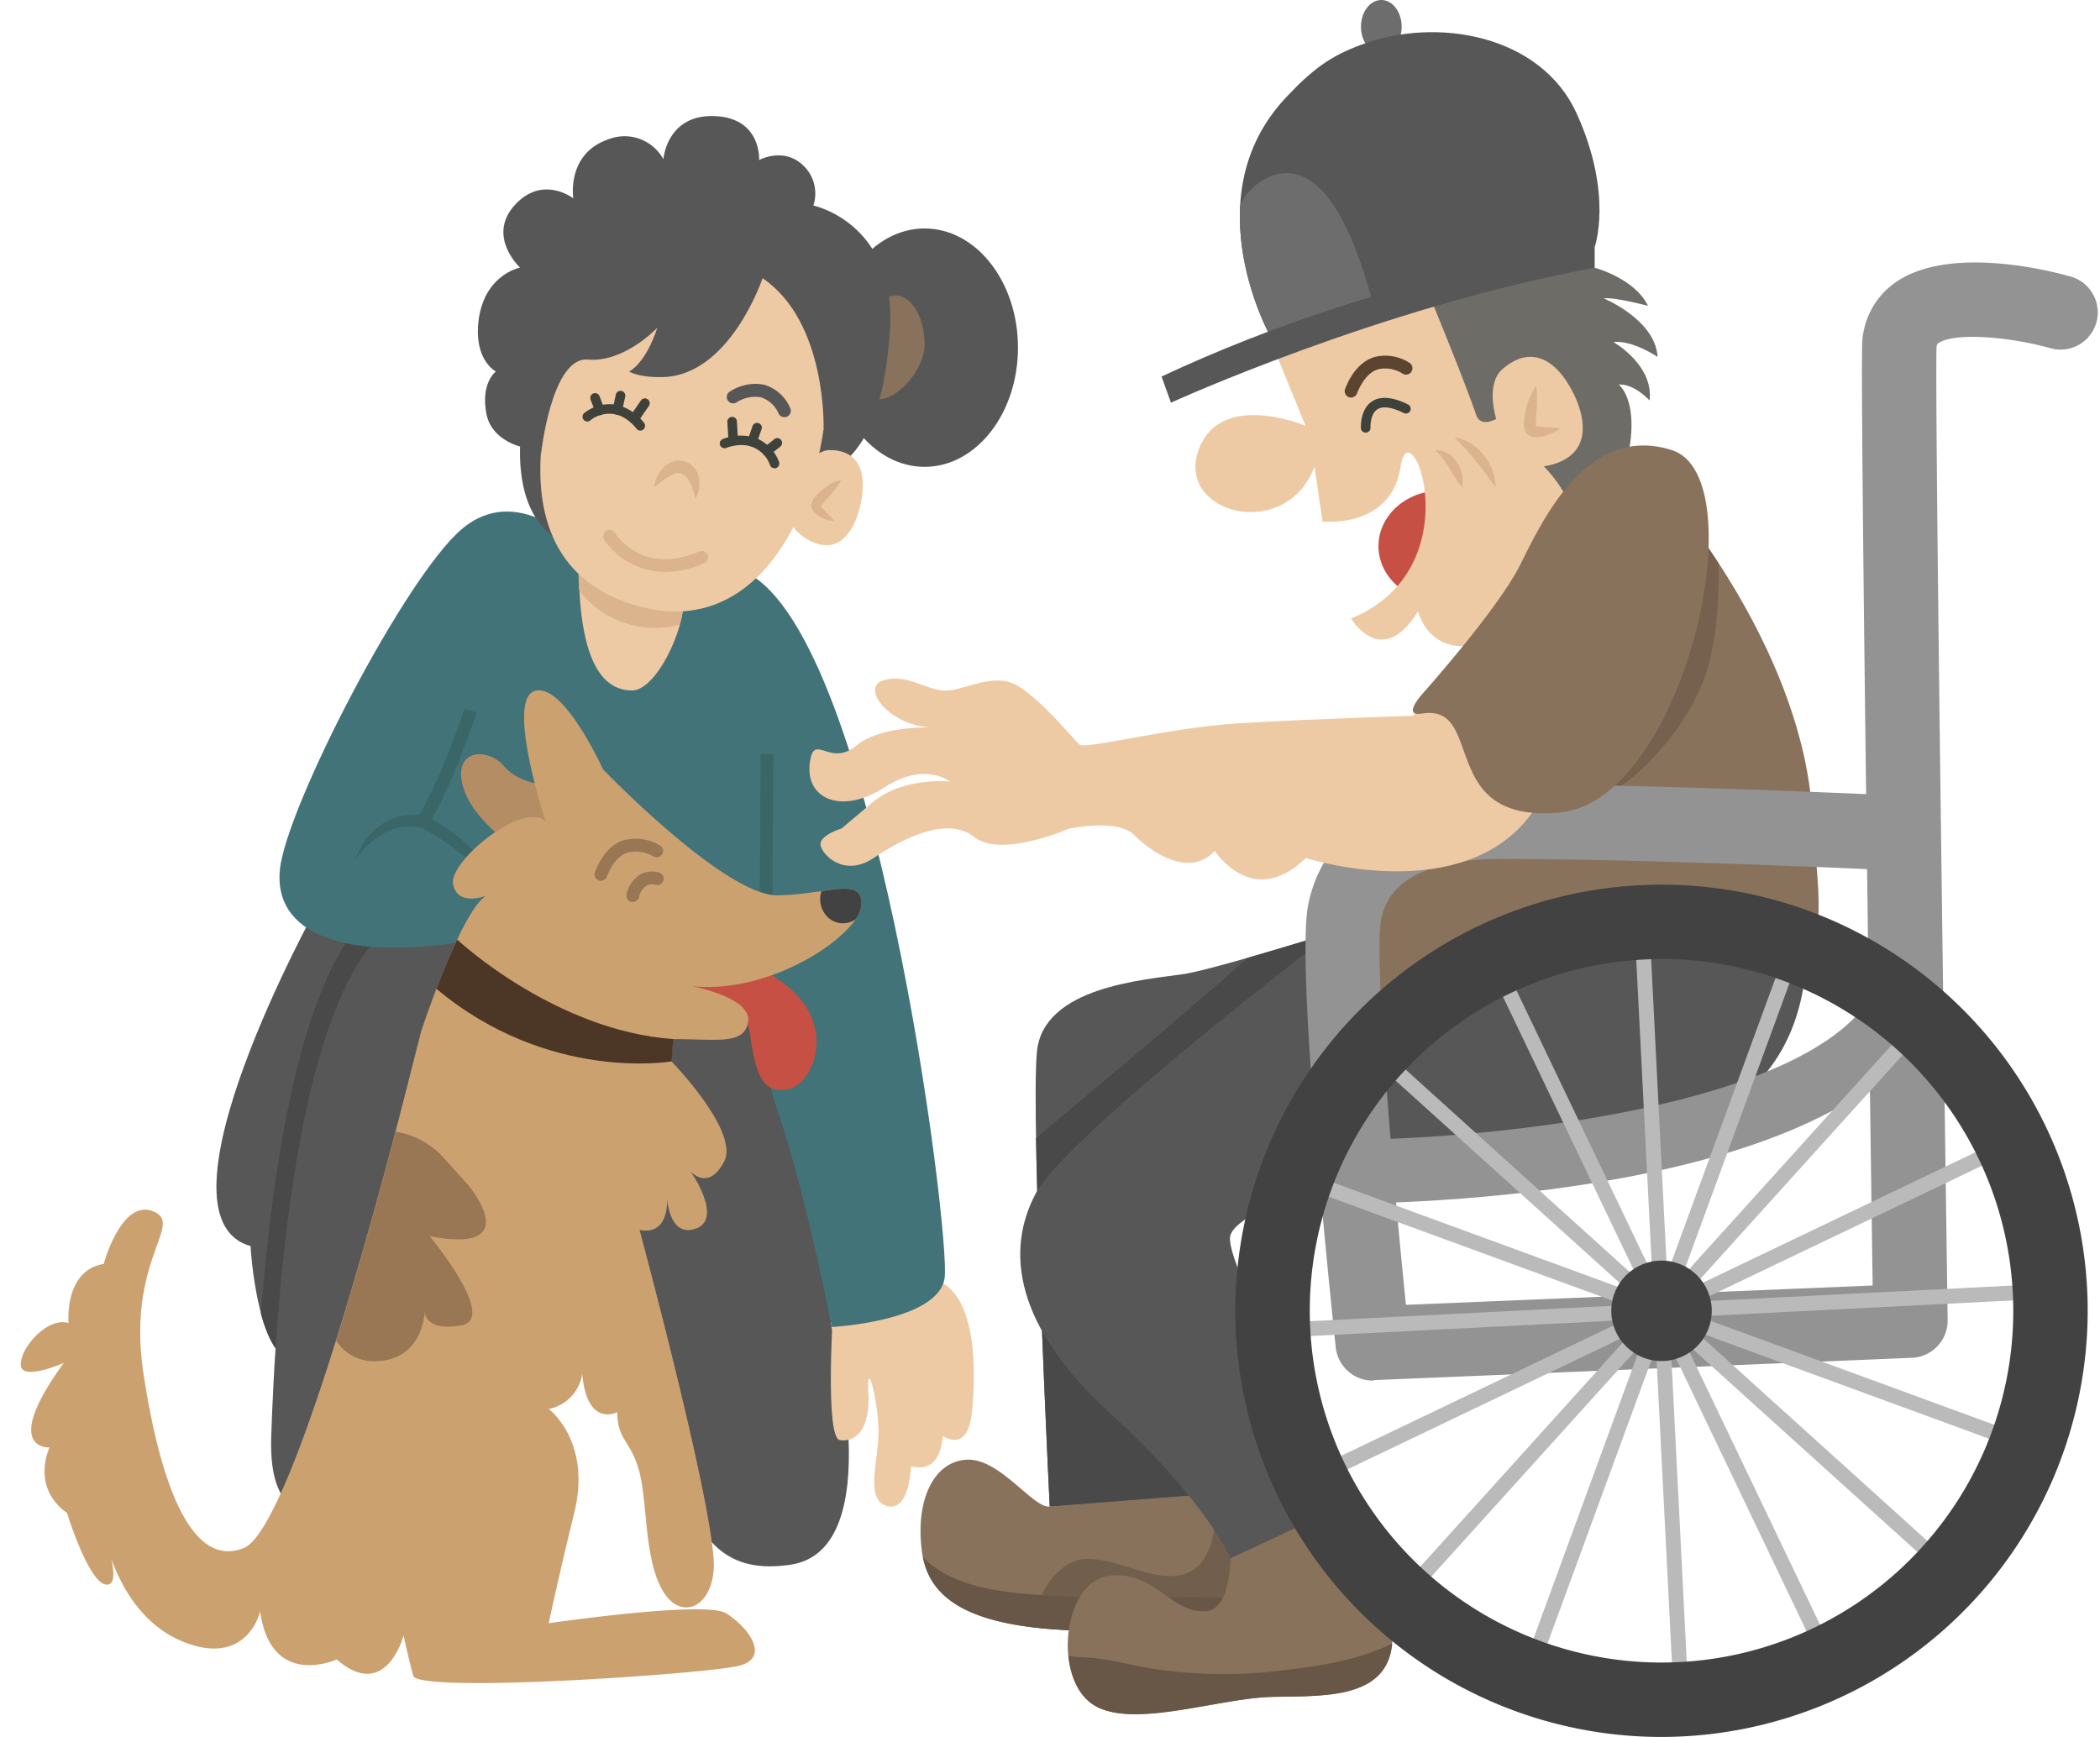 <svg xmlns="http://www.w3.org/2000/svg" viewBox="-3.72 0 376.667 311.57"><title>Depositphotos_82893218_08</title><g data-name="Layer 2"><g data-name="Layer 1"><path d="M190.1 266.32s-2.58 3.55-5.54 3.92-8.86-8.62-14.78-8.41-9.44 7.15-8.11 16.69 10.78 14.31 34.05 14 29.18 1.14 24.8-19.27-30.42-6.93-30.42-6.93z" fill="#89725b"/><path d="M220.52 273.28c-1.06-4.9-3.36-7.84-6.26-9.49.45 8.47.67 20-9.42 18.85-4.51-.51-9.34-3.16-13.83-3-5.08.21-8.5 6.15-10 12.17a105.41 105.41 0 0 0 14.75.71c23.24-.26 29.15 1.17 24.76-19.24z" fill="#725e4c"/><path d="M212.68 286.57c-7.9-.11-15.87.33-23.76-.13-8.62-.5-20.64-.49-27.09-7.11 1.75 9 11.29 13.5 33.89 13.22 16.91-.21 24.62.45 25.91-7a28.35 28.35 0 0 1-8.95 1.02z" fill="#685646"/><path d="M216.71 271.66s2.1 17-4.2 17.36-9.06-7.25-17.17-6.39-10.2 17.17-3.72 22.61 22.89-.67 32.9-.86 22.61.57 21.46-12.49-12.78-31.48-12.78-31.48z" fill="#89725b"/><path d="M226.89 299.56a85.43 85.43 0 0 1-23.31-.14c-4.41-.68-8.65-2-13.13-2.15a24.69 24.69 0 0 1-2.52-.22c.34 3.29 1.53 6.36 3.71 8.19 6.48 5.44 22.89-.67 32.9-.86 9.19-.17 20.51.42 21.44-9.56-6.21 2.98-12.32 3.92-19.09 4.74z" fill="#685646"/><path d="M248.88 163s-33.36 10.67-40.26 11.72-25.21 2.19-26.35 13.93 2.29 81.56 2.29 81.56l29.47-2.3s-8.66-63.52-3.33-67.53 44-6.87 44-6.87z" fill="#575757"/><path d="M210.7 200.41c5.33-4 44-6.87 44-6.87L248.88 163s-16.71 5.34-28.92 8.84c-4.45 4.36-29.85 25.59-37.85 32.32.41 24.37 2.45 66.05 2.45 66.05l29.47-2.3s-8.66-63.49-3.33-67.5z" fill="#49494a"/><path d="M233.59 168.53s-46 35.21-51.51 45.51-3.82 23.84 13.35 39.49 21.56 26 21.56 26l23.07-10.78s-24.1-40.69-23.14-46.93 37.79-16.31 37.79-16.31 75.48 14.6 64.58-47.81l-45.66-3.63z" fill="#575757"/><path d="M240.13 215.86l-.13-11.44c23.45-.24 86-6 93.62-29.25l10.88 3.56c-11.5 35.21-94.9 37.04-104.37 37.13z" fill="#939393"/><path d="M297.87 91.77s21.75 26 23.46 54.13c.74 12 3.46 25-3.43 26.75-9.19 2.32-30.94-5.37-35.62-4.12-8.2 2.2-39 27-45.07 10s25-32.66 25-32.66z" fill="#89725b"/><path d="M290 138.66c5.47-4.91 10.66-12 12.65-19.15 1.69-6.07 1.91-12.21 1.91-18.41a107.24 107.24 0 0 0-6.72-9.33L262.2 145.9s-2 1-4.9 2.8c11.39-1.8 23.7-1.96 32.7-10.04z" fill="#75614e"/><ellipse cx="254.72" cy="97.96" rx="11.19" ry="9.97" fill="#c65044"/><path d="M279.66 47.14l2.62.88s7.2 1.88 9.59 6.84c0 0-6.12-1.62-7.92-1.33 0 0 9.26 3.81 9.64 10.49 0 0-4.48-3.05-7.92-2.67 0 0 7.25 4.1 6.49 10.49 0 0-2.76-3.05-5.53-2.86 0 0 4.39 3.28 1 15.52S271 92.25 271 92.25s-22.53-27.19-23.3-43.88 31.96-1.23 31.96-1.23z" fill="#6d6c66"/><path d="M53.22 162.51s-30.9 55.74-12 61c0 0 1.19 22.37 9.16 20.59S72.77 169.6 70 164.26s-16.78-1.75-16.78-1.75z" fill="#575757"/><path d="M70 164.26c-.74-1.43-2.29-2.2-4.15-2.59-15.24 8-20.73 47.74-22.77 74 1.34 4.93 3.57 9.3 7.27 8.48 7.97-1.79 22.42-74.55 19.65-79.89z" fill="#49494a"/><path d="M145.46 238.08S156 278 138.09 280.67c-10.93 1.62-16.76-3.29-21.05-18.45s-10.56-32-20.45-32.33-25.91 41.78-34.49 42.06-17.74 2.29-17.17-14.31 4.26-117.1 40.63-89.1c0 0 18.71-12 35.51-8.09 14.15 3.3 24.39 77.63 24.39 77.63z" fill="#575757"/><path d="M145.65 236.08s-1.33 21.79 1.24 22.23 5.53-1.52 5.15-8.39 1.72 1.14 1.81 6.58-2.57 12.49 1.53 13.64 4.29-7.15 4.29-7.15 5.15 2 5.72-5.44c0 0 4.48 3.35 5.24-4.38s.86-21.85-7.25-23.85-17.73 6.76-17.73 6.76z" fill="#edcaa4"/><path d="M100.05 98S89.17 86.24 79 95s-31.38 49.79-32.52 61 11 16.94 35.44 12.48 50.79 0 50.79 0-1.71 17.27 3.05 30.82 9.73 38.73 9.73 38.73 19.08-1 20.22-8.78-12.78-118.46-36.63-127S100.05 98 100.05 98z" fill="#417378"/><path fill="#3a6668" d="M132.376 190.762l.33-55.489 2.29.014-.33 55.49z"/><path d="M60.09 154.16a12.14 12.14 0 0 1 1.71-3.39 10 10 0 0 1 1.2-1.48 9.82 9.82 0 0 1 1.55-1.29 9.64 9.64 0 0 1 3.69-1.61 9.9 9.9 0 0 1 2-.23 13.45 13.45 0 0 1 2 .14h.1l.16.08A27.48 27.48 0 0 1 77 149a29.8 29.8 0 0 1 3.87 3.24 24 24 0 0 1 3.13 3.87 19 19 0 0 1 2.12 4.52c-.53-.65-1-1.34-1.49-2s-1.07-1.21-1.61-1.81-1.14-1.13-1.7-1.68-1.18-1.06-1.8-1.56a47.39 47.39 0 0 0-3.82-2.83 45.74 45.74 0 0 0-4.06-2.39l.26.08c-.55 0-1.11-.18-1.66-.19a7.91 7.91 0 0 0-1.66.07 10.9 10.9 0 0 0-1.63.35 10 10 0 0 0-1.57.66 15.28 15.28 0 0 0-5.29 4.83z" fill="#3a6668"/><path d="M119 107c0 6.64-5.24 16.85-9.32 16.85s-9.58-2.92-9.58-22.38c0-6.64 5.49-1.67 9.58-1.67s9.32.59 9.32 7.2z" fill="#edcaa4"/><path d="M118.18 112.05a19.4 19.4 0 0 0 .77-5c0-6.64-5.24-7.2-9.32-7.2s-9.58-5-9.58 1.67c0 1.59 0 3 .12 4.39a17.09 17.09 0 0 0 18.01 6.14z" fill="#dbb38d"/><ellipse cx="162.12" cy="62.36" rx="16.75" ry="21.38" fill="#575757"/><path d="M162.12 61.77c0 4.82-5.57 11-9.59 9.73-2.75-.88-.86-4.91-.86-9.73S154 53 156.9 53s5.22 4 5.22 8.77z" fill="#89725b"/><path d="M99.15 97.81s-10-1.27-9.59-17.72c0 0-5.06-1.19-6-5.71-1.15-5.74 1.68-7.74 1.68-7.74s-3.89-1.91-3.15-8.87C83 49.28 89.56 48 89.56 48s-6-5.56-1-11.15 10.55-1.27 10.55-1.27-1.29-8 6.29-10.59a7.93 7.93 0 0 1 9.87 3.58s.58-8.23 9.44-7.73c8.19.46 7.73 7.87 7.73 7.87s4.29-2.38 7.82.88a6.93 6.93 0 0 1 1.91 7.28s15 3.11 13.73 22.44-7.54 26.69-17.84 26.8-38.91 11.7-38.91 11.7z" fill="#575757"/><path d="M138.06 93.37c0 1.18 2.75 4 5.86 4.39 4 .52 6.22-3.94 6.92-8.39 1-6.2-1.77-8.73-5.84-8.63s-7 8.12-6.94 12.63z" fill="#edcaa4"/><path d="M147.19 86.11a11.73 11.73 0 0 1-1 1.52c-.32.43-.72.89-1.15 1.38s-.92 1-1.29 1.44c-.09.11-.23.24-.28.32a.1.1 0 0 1 0 .05v-.19.12c0-.16-.07-.16 0-.09a1.14 1.14 0 0 0 .16.27c.33.42.76.85 1.11 1.23.73.73 1.22 1.33 1.22 1.33a5.71 5.71 0 0 1-1.74-.4 5.49 5.49 0 0 1-1.67-1 2.91 2.91 0 0 1-.47-.52 1.82 1.82 0 0 1-.3-1 2.9 2.9 0 0 1 .76-1.53 9.79 9.79 0 0 1 1.6-1.46 11.22 11.22 0 0 1 1.54-1 7.7 7.7 0 0 1 1.51-.47z" fill="#dbb38d"/><path d="M119.51 176.95s10.3 1.43 11.25 8.3 2.1 11.26 7.06 10.11 10.49-15.26-7.06-22.32-11.25 3.91-11.25 3.91z" fill="#c65044"/><path d="M95.29 140.89s-5.72 0-8.58-3.43-9.16-3.15-7.44 3.43 10.3 11.73 10.3 11.73 10.64-1.5 5.72-11.73z" fill="#b58d64"/><path d="M104.44 138s22 22.89 31.48 22.61 14.88-3.41 14.88 1.59-15.45 16.15-30.33 14.72c0 0 10.59 2 10 6.29s-5.47 3.18-13.47 3.18l-.29 4s12.3 12.59 9.44 18-6 1.72-6 1.72 6 8.58.86 10.3-5.15-6.58-5.15-6.58 1.14 7.9-4.86 6.81c0 0 13.88 51.55 13.3 60.78-.45 7.19-6.15 9.39-9.3 3.66s-2.57-15.17-4-20.9-4-5.72-4-10.87c0 0-5.44 2.86-6.29-6.87a7.57 7.57 0 0 1-6 6.3s7.73 5.73 4.58 18.6-4.58 19.83-4.58 19.83 28-4.09 31.76-1.81 8.3 8 2.29 9.46-57.51 5-58.37 1.76-1.72-7.21-1.72-7.21-3.15 12-12 4.29c0 0-11.73 5.44-13.73-8.58 0 0-2.29 10-13.73 5.44s-14-18.6-14-18.6 3.15 8.87 0 8.3-6.91-12.85-6.91-12.85-6.3-3.72-3.15-11.73c0 0-8.87.57 2.58-15.17 0 0-7.73 3.43-7.73.29s4.86-8.58 8.58-7.44c0 0-.86-9.44 6.3-10.59 0 0 3.15-11.73 8.87-9.44s-4.86 8.58-1.72 29.19 8.87 34.91 18 31.19 27.18-74.4 29.47-83.55l2.32-9.12s7.18-21.79 11.73-24.36c0 0-5.15 2.11-6-2s12.59-15.09 16.6-11.29c0 0-7.15-21.67-2-23.39S104.44 138 104.44 138z" fill="#cca170"/><path d="M143.61 159.86a4.61 4.61 0 0 0 .87 4.38 3.93 3.93 0 0 0 5.23.68 5.19 5.19 0 0 0 1.09-2.7c0-3.42-2.55-3.03-7.19-2.36z" fill="#424242"/><path d="M80.22 212.52l-4.82-5.34a14.74 14.74 0 0 0-8.14-4.18c-2.43 9.27-6.37 23.74-10.68 37.52a8.08 8.08 0 0 0 7.23 3.65c8.48-.28 8.67-9 8.67-9s-.27 3.72 6.49 2.58-5.62-16-5.62-16c17.55 3.36 6.87-9.23 6.87-9.23z" fill="#975"/><path d="M116.75 190.39l.29-4c-21.34-1.53-38.73-17.82-38.76-17.85-1.35 2.85-2.65 6-3.72 8.83 20.14 16.87 42.19 13.02 42.19 13.02z" fill="#4c3626"/><path d="M104.06 158a1.18 1.18 0 0 1-.4-.07 1.15 1.15 0 0 1-.67-1.48c1.15-3 2.88-5 5.13-5.72a8.56 8.56 0 0 1 6.66 1 1.15 1.15 0 0 1-1.23 1.93 6.28 6.28 0 0 0-4.73-.72c-1.56.53-2.81 2-3.7 4.35a1.14 1.14 0 0 1-1.06.71z" fill="#975"/><path d="M109.78 161.78a1.18 1.18 0 0 1-.3 0 1.14 1.14 0 0 1-.8-1.41 5.35 5.35 0 0 1 2.54-3.56 4.41 4.41 0 0 1 3.33-.27 1.14 1.14 0 0 1-.75 2.16 2.15 2.15 0 0 0-1.54.15 3.24 3.24 0 0 0-1.37 2.13 1.15 1.15 0 0 1-1.11.8z" fill="#975"/><path d="M97.72 62.49s-15.06 35.2 9.74 45.12c26.94 10.77 39.17-22.56 37-45.12-2.07-20.6-35.68-17.93-46.74 0z" fill="#edcaa4"/><path d="M133.06 49.9s-5.82 17.43-17.88 17.74c-4.42.11-6.06-1-6.06-1s2.91-1.28 5.06-7.86c0 0-5.87 6.29-12.45 5.72s-8.44 17.17-8.44 17.17-2.62-26.9 10.78-36.2 37.66-6.19 43.13 2.27-3.2 29.19-3.2 29.19.65-19.16-10.94-27.03z" fill="#575757"/><path d="M135.2 84a.86.86 0 0 1-.79-.52 5.38 5.38 0 0 0-4.74-3.64 7.47 7.47 0 0 0-3.14.52.86.86 0 0 1-.69-1.57 8.68 8.68 0 0 1 6.1-.19 7.39 7.39 0 0 1 4.05 4.2.86.86 0 0 1-.44 1.13.85.85 0 0 1-.35.07z" fill="#3e423a"/><path d="M127.81 79.93a.86.86 0 0 1-.86-.81l-.21-3.43a.86.86 0 0 1 .8-.91.84.84 0 0 1 .91.8l.21 3.43a.86.86 0 0 1-.8.91z" fill="#3e423a"/><path d="M131.21 80.08a.86.86 0 0 1-.81-1.13l.85-2.51a.86.86 0 0 1 1.63.55l-.88 2.5a.86.86 0 0 1-.79.59z" fill="#3e423a"/><path d="M133.84 81.78a.86.86 0 0 1-.53-1.53l1.9-1.51a.86.86 0 0 1 1.06 1.35l-1.9 1.51a.85.85 0 0 1-.53.18z" fill="#3e423a"/><path d="M111.13 77.24a.86.86 0 0 1-.7-.36 7.7 7.7 0 0 0-2.43-2.07 5.37 5.37 0 0 0-5.94.68.86.86 0 0 1-1-1.39 7.38 7.38 0 0 1 5.64-1.52 8.69 8.69 0 0 1 5.13 3.31.86.86 0 0 1-.21 1.19.87.87 0 0 1-.49.16z" fill="#3e423a"/><path d="M110 76a.86.86 0 0 1-.71-1.34l1.95-2.83a.86.86 0 0 1 1.42 1l-1.95 2.83a.86.86 0 0 1-.71.34z" fill="#3e423a"/><path d="M107 74.37h-.18a.86.86 0 0 1-.65-1l.57-2.59a.86.86 0 0 1 1.68.37l-.57 2.59a.86.86 0 0 1-.85.63z" fill="#3e423a"/><path d="M103.86 74.48a.86.86 0 0 1-.8-.56l-.86-2.28a.86.86 0 0 1 1.61-.6l.86 2.28a.86.86 0 0 1-.5 1.1.84.84 0 0 1-.31.06z" fill="#3e423a"/><path d="M136.94 74.83a1.15 1.15 0 0 1-1-.62 5.19 5.19 0 0 0-3.17-2.94 6.12 6.12 0 0 0-4.35.89 1.14 1.14 0 0 1-1.28-1.89 8.38 8.38 0 0 1 6.17-1.27 7.35 7.35 0 0 1 4.69 4.16 1.14 1.14 0 0 1-1 1.67z" fill="#575757"/><path d="M113.6 87.41a5.47 5.47 0 0 1 .67-2.13 5.57 5.57 0 0 1 1.54-1.86 3.93 3.93 0 0 1 1.39-.7 3.54 3.54 0 0 1 1.77 0 2.76 2.76 0 0 1 .5.18l.27.15a4.48 4.48 0 0 1 .7.49 3.66 3.66 0 0 1 .94 1.3 5.2 5.2 0 0 1-.35 4.59s-.23-.9-.61-2a6.7 6.7 0 0 0-.81-1.61 2.88 2.88 0 0 0-.57-.55 1.34 1.34 0 0 0-.32-.2l-.28-.13h-.09a1.27 1.27 0 0 0-.68-.06 3.18 3.18 0 0 0-.8.24 10.58 10.58 0 0 0-1.6 1z" fill="#dbb38d"/><path d="M115.56 102.6a13.37 13.37 0 0 1-10.88-5.75 1.13 1.13 0 0 1 .41-1.66 1.13 1.13 0 0 1 1.44.35c1.47 2.11 6.16 7.21 15.18 3.38a1.14 1.14 0 0 1 1.48.55 1.13 1.13 0 0 1-.57 1.53 18 18 0 0 1-7.06 1.6z" fill="#dbb38d"/><path d="M73.08 148l-1.95-1.2c4.17-6.75 8.43-19.58 8.47-19.71l2.17.72c-.17.53-4.37 13.19-8.69 20.19z" fill="#3a6668"/><path d="M225.23 63.62l5.22 12.76S214.89 69.8 211.17 81s15.74 16.24 20.89 2.72l1.43 9.81s12.3 1.42 14-9.81 13.16 18.18-8.87 27.22c0 0 5.44 9.31 12-1.27 0 0 2.29 9.52 13.45 5.05s22.32-17.89 8.58-31.64a46.83 46.83 0 0 1-6.8-8.62s-3.81 2.78-4.78 0C258.6 67.33 252.66 53 252.66 53h-12.3z" fill="#edcaa4"/><path d="M238.61 71.31a1.18 1.18 0 0 1-.42-.08 1.15 1.15 0 0 1-.64-1.49c1.23-3.09 3-5 5.27-5.7a8 8 0 0 1 6.3 1.06 1.14 1.14 0 0 1-1.3 1.9 5.77 5.77 0 0 0-4.36-.76c-1.56.48-2.84 2-3.79 4.35a1.15 1.15 0 0 1-1.06.72z" fill="#5c4530"/><path d="M241.24 77.61a.86.86 0 0 1-.86-.81c0-.14-.18-3.37 2-4.8 1.53-1 3.73-.82 6.53.59a.86.86 0 0 1-.77 1.53c-2.18-1.09-3.85-1.33-4.82-.69-1.33.88-1.22 3.24-1.22 3.26a.86.86 0 0 1-.81.91z" fill="#3e423a"/><ellipse cx="244.04" cy="4.79" rx="3.65" ry="4.79" fill="#6d6d6d"/><path d="M281.14 46l1.14-1.57s3.45-9.48-3.23-24.13c-6.39-14-25-17.42-38.7-12.24-5.42 2-8.67 4.37-13.45 9.47-16.88 18-2.58 43.16-2.58 43.16z" fill="#575757"/><path d="M241.23 49.9c-3.68-11.78-9-20.81-16.48-18.48a10.52 10.52 0 0 0-6 5.29c-.79 12.81 5.58 24 5.58 24l18.52-4.79c-.42-1.92-.97-3.92-1.62-6.02z" fill="#6d6d6d"/><path d="M206.31 72.23s37.34-17.07 76-24.21v-3.56s-36.48 3.81-77.69 23.08z" fill="#575757"/><path d="M268.61 83c.9 1 5.6 1.27 8.84-.89 4.21-2.81 2.94-8.49.26-13-3.74-6.23-8.23-6.21-12-2.85s-.57 12.83 2.9 16.74z" fill="#edcaa4"/><path d="M271.8 69.22a14.25 14.25 0 0 1 .16 2.18c0 .64 0 1.38-.06 2.14s-.14 1.6-.14 2.31v.51a.09.09 0 0 1 0 .08v.07l-.13-.17s.21.26.1.09-.19-.08-.1-.05a1.43 1.43 0 0 0 .35.11c.63.11 1.36.13 2 .17 1.24.05 2.15.18 2.15.18a7.53 7.53 0 0 1-1.94 1.06 7 7 0 0 1-2.31.52 3.41 3.41 0 0 1-.83-.09 1.64 1.64 0 0 1-.65-.29 1.67 1.67 0 0 1-.35-.32 3.3 3.3 0 0 1-.43-2 12.15 12.15 0 0 1 .43-2.58 13.21 13.21 0 0 1 .74-2.08 9.82 9.82 0 0 1 1.01-1.84z" fill="#dbb38d"/><path d="M253.76 80.86a1.12 1.12 0 0 1 .4-.05 3.57 3.57 0 0 1 1.07.17 4.06 4.06 0 0 1 1.31.76 3.38 3.38 0 0 1 .62.59l.52.7a5.74 5.74 0 0 1 .69 1.52 4 4 0 0 1 .25 1.42 7.15 7.15 0 0 1-.08 1.42 9.58 9.58 0 0 1-.86-1.11c-.21-.34-.42-.73-.7-1.11s-.44-.86-.75-1.22a18 18 0 0 0-1.52-2.14 7.88 7.88 0 0 0-.95-.95z" fill="#dbb38d"/><path d="M257.15 78.45A6.17 6.17 0 0 1 259 79a8.71 8.71 0 0 1 1.74 1c.28.24.58.47.86.74a8.56 8.56 0 0 1 .78.88l.7.94c.21.33.35.68.52 1a6.62 6.62 0 0 1 .68 1.87 13.42 13.42 0 0 1 .26 1.92 16.64 16.64 0 0 1-1.16-1.51c-.27-.47-.69-1-1.08-1.5a14.61 14.61 0 0 0-1.3-1.62 7 7 0 0 0-.65-.82c-.24-.25-.45-.52-.67-.77-.43-.51-.88-.94-1.24-1.35s-.69-.76-.94-1z" fill="#dbb38d"/><path d="M242.5 247.65a6.68 6.68 0 0 1-6.64-6c-1.19-11.17-7-67.48-5-79 1.17-6.61 6.89-22 34.66-22 21 0 51.74 1.21 65.48 1.8-.48-37.68-.86-73.71-.72-80.29a14 14 0 0 1 5.7-11.3c9.52-7 27.91-2.32 31.49-1.31a6.68 6.68 0 1 1-3.63 12.85c-7.21-2-17.17-2.84-19.93-.8-.16.12-.27.2-.29.87-.33 14.07 2 172.73 2 174.33a6.68 6.68 0 0 1-6.4 6.76l-96.47 4zm23-93.59c-8.93 0-19.91 1.9-21.51 11-1.22 6.86 1.88 43.62 4.47 69l83.71-3.47c-.19-13-.62-43.29-1-74.69-13.22-.58-44.48-1.83-65.64-1.83z" fill="#939393"/><path fill="#bababa" d="M367.19 232.77l-.13-2.67-66.18 3.36 59.78-28.61-1.16-2.41L299.82 231l44.36-49.09-1.98-1.79-44.28 49.01 22.72-62.02-2.51-.92-22.83 62.32-3.36-66.29-2.67.14 3.36 66.18-28.6-59.77-2.41 1.15 28.55 59.68-49.09-44.36-1.79 1.99 49.01 44.27-62.02-22.72-.91 2.51 62.32 22.83-66.29 3.37.14 2.66 66.17-3.36-59.77 28.61 1.15 2.41 59.68-28.56-44.35 49.09 1.98 1.79 44.28-49.01-22.72 62.02 2.5.92 22.84-62.32 3.36 66.28 2.66-.13-3.35-66.17 28.59 59.77 2.42-1.16-28.56-59.68L347.51 285l1.79-1.98-49.01-44.28 62.02 22.73.92-2.51-62.31-22.83 66.27-3.36z"/><path d="M294.3 311.57a76.44 76.44 0 1 1 76.44-76.44 76.53 76.53 0 0 1-76.44 76.44zm0-139.53a63.09 63.09 0 1 0 63.09 63.09A63.16 63.16 0 0 0 294.3 172z" fill="#424242"/><circle cx="294.3" cy="235.13" r="9.01" fill="#424242"/><path d="M252.28 125.54l-2.58 2.86s-18.25.57-31 1.33-27.7 4.77-28.8 3.82-6.62-7.82-11-10.49-9.63.88-13.12.82-6.93-3.2-11.13-1.82 1.53 8.62 9.54 8.44c0 0-9.73-.57-14.31 3.24s-7.32-1.88-8.21 2.29c-1.52 7.06 5.28 10.41 13.36 5.15 7.08-4.61 11.64-1 11.64-1s-8.39-.89-13.92 3.77l-5.53 4.66s-3.92 1.19-3.77 2.89 4.15 6 9.5 2.42 13.26-7.6 18.07-3.78 16.83-1.44 16.83-1.44 8.78-2 11.83 1.06 9.92 7.82 14.5 2.86c0 0 6.69 10.61 16.32 1.3 0 0 33.3 10.66 43.4-13.16s-21.62-15.22-21.62-15.22z" fill="#edcaa4"/><path d="M251.31 124.58s13.56-15.16 17.57-23.13 12-25.56 27.28-20.71 2.18 62.92-20.09 65-13.22-19.6-24.76-17.74c-3.62.6 0-3.42 0-3.42z" fill="#89725b"/></g></g></svg>
